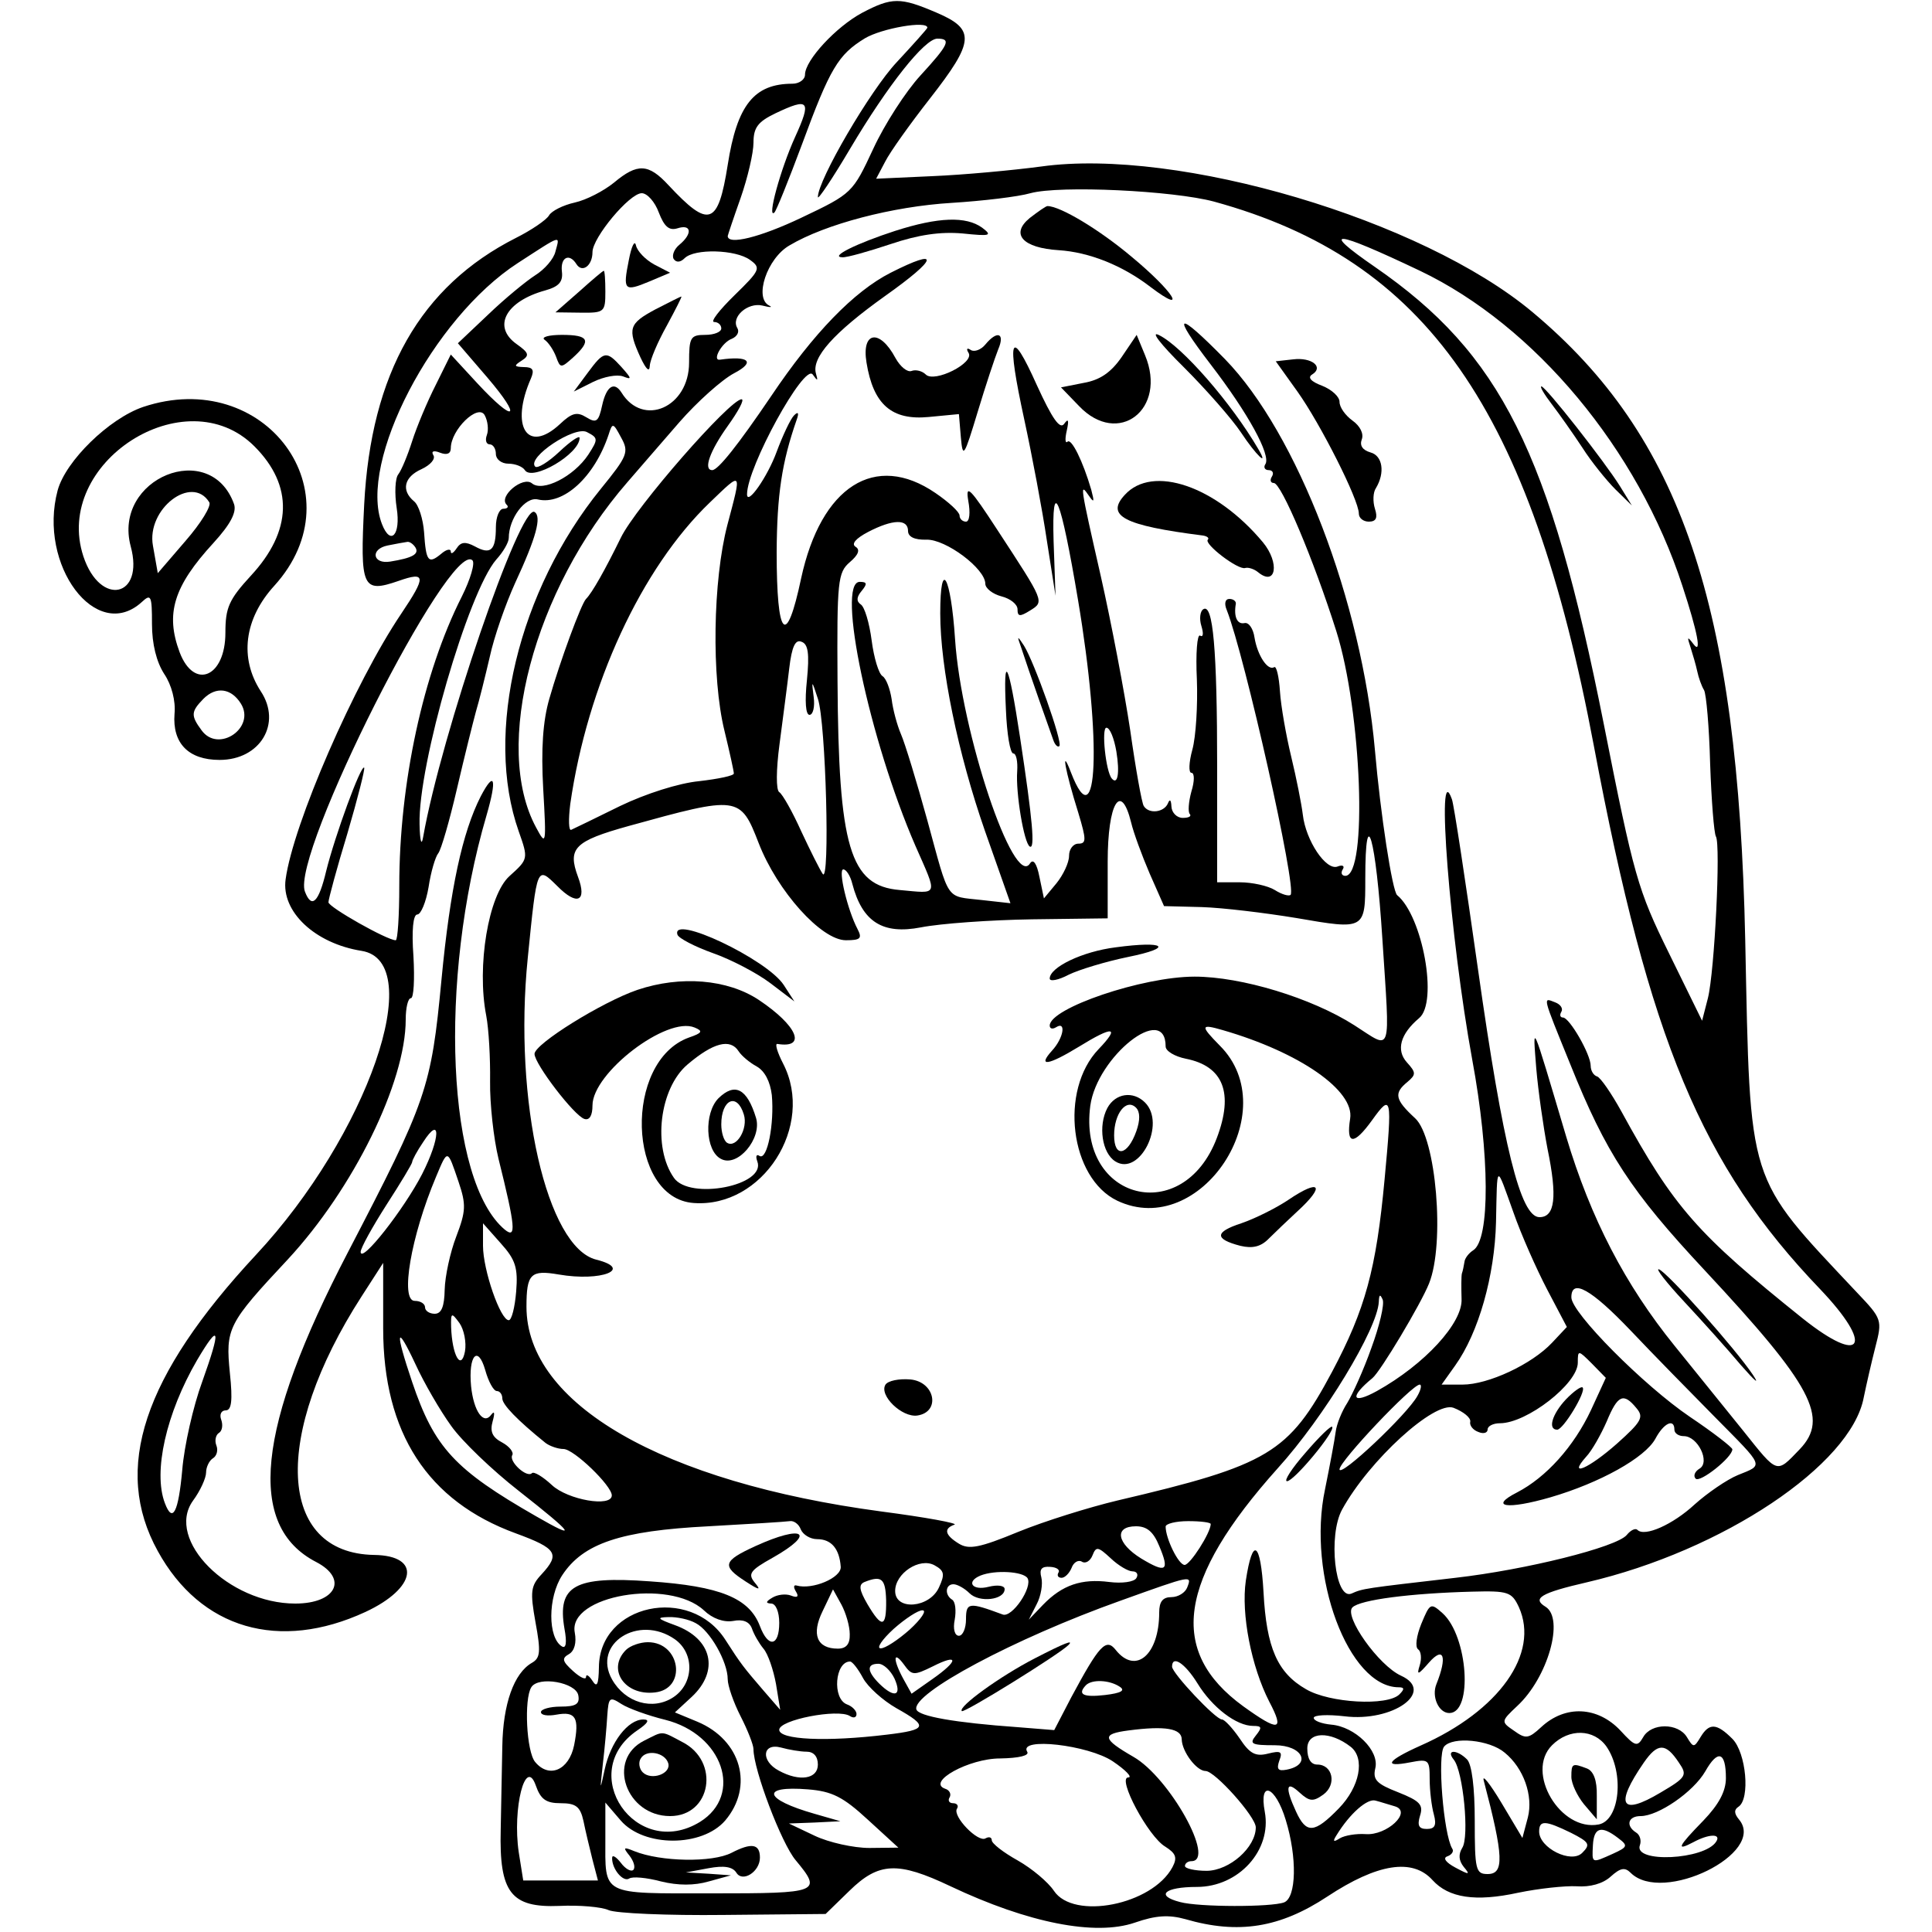 <?xml version="1.0" standalone="no"?>
<!DOCTYPE svg PUBLIC "-//W3C//DTD SVG 20010904//EN"
 "http://www.w3.org/TR/2001/REC-SVG-20010904/DTD/svg10.dtd">
<svg version="1.0" xmlns="http://www.w3.org/2000/svg"
 width="300" height="300" viewBox="0 0 300 300"
 preserveAspectRatio="xMidYMid meet">
<g transform="translate(0,300) scale(0.05,-0.05)"
fill="currentColor" stroke="none">
<path d="M2677 5960 c-80 -43 -177 -147 -177 -192 0 -15 -18 -28 -39 -28 -119
0 -172 -66 -201 -252 -30 -189 -58 -198 -184 -63 -62 67 -96 69 -169 8 -32
-26 -86 -54 -122 -62 -36 -8 -72 -26 -80 -40 -8 -14 -55 -46 -103 -70 -296
-150 -450 -420 -471 -828 -13 -259 -6 -276 107 -237 85 30 86 14 8 -102 -145
-215 -336 -654 -359 -825 -14 -100 91 -199 236 -222 206 -33 18 -573 -328
-944 -351 -377 -446 -665 -305 -920 133 -242 377 -313 645 -189 159 74 175
175 27 177 -300 5 -318 370 -39 803 l67 104 0 -204 c0 -324 138 -536 412 -636
128 -47 138 -64 80 -127 -34 -36 -36 -54 -19 -149 17 -92 15 -111 -11 -126
-56 -32 -90 -128 -92 -259 -1 -70 -4 -186 -5 -259 -5 -196 32 -243 182 -237
62 3 131 -3 153 -13 22 -10 183 -17 357 -15 l317 3 74 72 c91 89 150 92 314
14 241 -114 449 -155 572 -113 66 23 106 25 157 11 165 -48 294 -27 441 70
156 103 265 120 327 51 50 -55 133 -68 266 -39 63 13 145 22 182 20 41 -3 81
8 105 30 30 27 44 30 62 12 99 -99 423 61 337 165 -16 19 -16 31 -2 40 37 24
24 168 -19 211 -49 49 -72 50 -99 5 -20 -33 -22 -33 -42 0 -27 45 -111 45
-136 0 -18 -31 -25 -29 -70 20 -71 76 -172 81 -247 11 -39 -36 -48 -37 -84
-11 -41 28 -41 29 10 77 95 88 147 271 88 308 -43 26 -15 43 128 76 422 98
821 365 860 574 8 39 24 109 36 156 22 85 21 88 -57 170 -344 366 -331 326
-347 1094 -22 1043 -199 1565 -661 1951 -343 287 -1100 511 -1525 452 -90 -12
-242 -26 -338 -30 l-175 -8 28 53 c15 30 78 118 139 196 139 178 142 215 20
267 -112 48 -138 48 -231 -1z m203 -46 c0 -3 -43 -51 -95 -107 -82 -87 -245
-366 -245 -419 0 -10 45 57 100 150 118 199 232 342 271 342 44 0 36 -18 -53
-115 -45 -49 -111 -151 -146 -227 -64 -137 -65 -139 -223 -214 -128 -61 -229
-86 -229 -57 0 2 18 56 40 118 22 63 40 140 40 172 0 47 14 65 68 91 105 50
113 40 61 -74 -45 -99 -88 -256 -64 -234 6 6 44 100 85 210 88 239 113 280
196 331 52 31 194 56 194 33z m890 -540 c660 -181 983 -643 1180 -1691 172
-914 335 -1303 702 -1686 169 -177 133 -240 -53 -92 -328 263 -400 344 -564
644 -31 56 -64 104 -75 108 -11 3 -20 18 -20 33 0 36 -66 150 -86 150 -9 0
-11 8 -5 18 6 10 -3 23 -19 29 -39 15 -42 26 47 -193 110 -274 187 -393 418
-640 333 -357 387 -458 294 -555 -73 -76 -67 -78 -174 56 -51 63 -147 182
-214 265 -154 190 -261 396 -337 650 -110 370 -104 355 -93 212 6 -70 22 -182
35 -250 31 -150 23 -212 -25 -212 -59 0 -113 219 -191 770 -39 275 -75 513
-81 528 -51 142 -6 -431 63 -808 55 -296 56 -560 3 -593 -14 -9 -26 -25 -27
-36 -2 -12 -5 -28 -8 -36 -2 -8 -2 -44 -1 -79 4 -74 -114 -203 -263 -286 -78
-43 -86 -19 -14 40 25 20 151 231 176 294 50 124 22 453 -43 513 -63 58 -67
78 -24 113 27 23 27 29 -2 61 -34 38 -20 88 38 137 60 49 11 317 -68 382 -15
12 -52 253 -69 450 -41 462 -241 984 -466 1215 -150 153 -169 146 -44 -17 116
-151 187 -281 170 -309 -7 -10 -2 -19 10 -19 12 0 17 -9 10 -20 -7 -11 -4 -20
6 -20 23 0 123 -236 194 -460 79 -250 98 -760 28 -760 -11 0 -15 9 -8 20 7 11
-1 15 -16 9 -36 -14 -99 81 -108 161 -4 33 -20 114 -36 180 -16 66 -32 157
-35 203 -3 46 -11 80 -18 75 -20 -12 -52 37 -61 92 -4 28 -18 48 -31 45 -23
-5 -34 20 -27 60 1 8 -8 15 -20 15 -13 0 -17 -14 -8 -35 56 -143 218 -864 198
-884 -5 -5 -27 1 -49 15 -21 13 -70 24 -109 24 l-70 0 0 355 c0 372 -13 512
-43 493 -10 -6 -13 -30 -6 -52 7 -23 6 -36 -4 -30 -9 6 -14 -55 -10 -136 3
-80 -3 -178 -14 -218 -11 -40 -12 -72 -3 -72 10 0 10 -26 0 -58 -9 -33 -11
-64 -5 -70 6 -7 -3 -12 -22 -12 -18 0 -34 16 -35 35 -1 21 -5 25 -11 10 -12
-28 -59 -34 -75 -8 -6 9 -25 115 -42 235 -18 120 -59 335 -91 477 -66 290 -66
293 -37 251 16 -23 17 -19 7 19 -26 89 -62 162 -74 149 -7 -6 -8 9 -2 35 7 32
5 39 -8 21 -13 -19 -37 15 -85 120 -83 185 -95 151 -39 -107 24 -111 56 -280
70 -375 l27 -172 -6 170 c-6 206 22 138 76 -184 74 -440 61 -750 -22 -535 -32
84 -19 8 23 -126 25 -83 25 -95 0 -95 -16 0 -29 -17 -29 -38 0 -21 -18 -59
-39 -85 l-39 -47 -14 67 c-8 41 -19 57 -29 42 -50 -82 -214 407 -233 696 -13
197 -46 255 -46 80 0 -169 55 -435 139 -676 l79 -224 -90 10 c-113 13 -98 -9
-168 247 -33 120 -70 241 -82 268 -12 28 -25 76 -29 109 -5 32 -17 64 -28 71
-12 7 -27 57 -34 111 -7 54 -22 105 -34 112 -14 10 -13 23 3 42 18 22 17 28
-6 28 -74 0 30 -491 173 -820 70 -159 73 -148 -49 -137 -155 13 -190 133 -193
649 -2 311 1 337 38 369 27 23 33 39 18 48 -14 9 1 26 39 46 77 40 124 41 124
3 0 -18 20 -28 57 -27 60 2 183 -90 183 -137 0 -14 23 -32 50 -39 28 -7 50
-25 50 -40 0 -23 7 -24 39 -4 45 28 45 26 -102 251 -84 129 -99 144 -90 90 7
-37 4 -65 -7 -65 -11 0 -20 9 -20 19 0 11 -34 42 -75 70 -187 128 -355 21
-417 -265 -46 -218 -76 -186 -76 81 1 179 16 279 62 411 8 22 5 27 -8 14 -11
-11 -35 -62 -54 -113 -28 -77 -92 -169 -92 -132 0 84 178 408 204 372 15 -21
17 -21 10 3 -14 49 54 126 215 241 165 117 173 151 17 72 -114 -58 -240 -188
-371 -383 -103 -152 -165 -230 -183 -230 -29 0 -7 60 48 137 33 46 53 83 43
83 -36 0 -329 -335 -375 -430 -49 -100 -89 -171 -108 -190 -15 -15 -81 -194
-114 -310 -20 -69 -26 -156 -19 -280 10 -175 9 -178 -22 -120 -136 251 -8 737
283 1072 34 39 107 124 162 187 55 63 132 132 170 152 67 35 46 55 -44 42 -26
-4 6 54 37 65 16 7 24 21 17 33 -21 34 32 81 78 70 23 -6 33 -6 21 0 -48 23
-7 147 63 187 111 66 320 121 504 132 96 6 206 19 244 30 92 25 443 8 570 -26z
m-1724 -34 c17 -44 32 -57 58 -49 44 14 47 -17 6 -51 -16 -13 -24 -33 -18 -44
8 -12 21 -11 34 2 31 31 159 27 203 -5 35 -25 32 -32 -48 -110 -47 -46 -76
-83 -63 -83 12 0 22 -9 22 -20 0 -11 -22 -20 -50 -20 -46 0 -50 -8 -50 -86 0
-139 -143 -202 -210 -93 -23 36 -47 19 -60 -40 -11 -51 -18 -56 -49 -37 -29
18 -45 14 -82 -21 -101 -94 -156 -8 -90 142 11 26 6 35 -22 35 -31 1 -32 4 -7
20 25 16 23 24 -15 51 -77 54 -35 133 88 167 43 12 56 27 52 59 -5 44 23 58
45 23 18 -29 50 -5 50 37 0 45 115 183 153 183 17 0 41 -27 53 -60z m-321
-121 c-5 -23 -34 -56 -63 -74 -28 -18 -94 -72 -146 -122 l-94 -89 92 -107
c110 -129 85 -143 -31 -18 l-83 90 -47 -95 c-26 -51 -59 -130 -73 -174 -14
-44 -33 -90 -43 -103 -10 -12 -12 -60 -5 -105 13 -83 -19 -119 -46 -49 -74
193 158 639 422 810 139 90 131 88 117 36z m2685 -60 c356 -170 677 -554 815
-979 47 -143 61 -216 34 -180 -19 25 -20 23 -9 -10 7 -22 17 -56 21 -75 4 -19
13 -45 21 -58 7 -12 16 -115 19 -229 4 -114 12 -216 18 -226 15 -25 -4 -418
-25 -502 l-18 -70 -103 210 c-97 197 -109 240 -202 710 -168 847 -320 1151
-711 1421 -174 120 -129 116 140 -12z m-2898 -510 c-6 -16 -2 -29 9 -29 10 0
19 -13 19 -30 0 -16 17 -30 39 -30 21 0 44 -9 51 -20 23 -36 170 50 170 100 0
9 -28 -10 -63 -43 -34 -32 -68 -53 -75 -46 -27 28 123 128 161 107 35 -18 35
-22 4 -70 -45 -68 -142 -117 -175 -89 -28 23 -104 -40 -79 -66 8 -7 3 -13 -10
-13 -12 0 -23 -25 -23 -57 0 -72 -16 -87 -65 -60 -30 16 -44 14 -57 -6 -10
-15 -18 -19 -18 -10 0 10 -14 7 -30 -7 -40 -33 -47 -24 -53 67 -3 41 -17 85
-31 96 -41 34 -31 76 23 100 28 13 44 32 37 43 -8 13 1 16 21 8 21 -8 33 -3
33 14 0 57 84 139 105 103 10 -18 13 -46 7 -62z m354 -167 c-256 -315 -363
-759 -255 -1064 30 -85 30 -86 -29 -139 -65 -59 -102 -279 -72 -433 8 -42 13
-133 12 -204 -1 -70 11 -178 26 -240 53 -213 56 -250 20 -221 -180 150 -208
772 -57 1287 33 114 25 141 -18 59 -57 -112 -95 -286 -122 -570 -32 -337 -45
-374 -291 -847 -284 -545 -315 -849 -98 -961 100 -52 62 -129 -65 -129 -207 0
-404 198 -318 319 23 31 41 71 41 88 0 17 10 37 21 44 12 7 17 25 11 40 -6 15
-2 33 8 39 10 6 13 24 7 41 -6 16 0 29 14 29 18 0 22 30 13 115 -14 140 -7
154 180 354 203 219 366 549 366 745 0 36 7 66 16 66 9 0 12 59 8 130 -6 81
-1 130 12 130 11 0 27 38 35 85 7 47 21 94 30 105 9 11 35 101 58 200 23 99
50 207 59 240 10 33 29 110 43 170 13 61 49 164 79 230 65 140 83 206 60 220
-44 27 -290 -692 -346 -1010 -5 -29 -10 -12 -11 40 -5 184 151 721 238 822 22
24 39 54 39 67 0 61 51 129 90 120 79 -19 176 69 220 201 12 38 14 38 39 -9
25 -45 20 -57 -63 -159z m393 -112 c-45 -172 -50 -474 -9 -640 16 -66 29 -125
29 -132 1 -7 -48 -17 -108 -24 -63 -6 -166 -39 -245 -77 -75 -37 -143 -70
-152 -74 -8 -4 -9 32 -3 80 53 369 221 733 434 937 101 97 99 100 54 -70z
m-969 -70 c13 -21 -10 -33 -78 -44 -55 -9 -63 39 -8 50 25 5 52 10 60 11 7 2
19 -6 26 -17z m144 -153 c-120 -237 -194 -580 -194 -898 0 -93 -5 -169 -11
-169 -27 0 -209 103 -209 118 0 9 26 106 59 214 32 109 55 200 52 204 -10 10
-91 -212 -118 -321 -23 -97 -45 -119 -66 -64 -44 114 450 1093 520 1029 9 -8
-6 -59 -33 -113z m1072 -259 c-7 -66 -4 -108 8 -108 11 0 17 25 13 55 -7 54
-6 54 13 -5 25 -74 38 -578 15 -544 -9 13 -39 73 -67 133 -27 60 -58 115 -68
121 -10 6 -10 68 1 150 10 77 24 182 30 234 8 68 19 91 38 83 21 -7 25 -37 17
-119z m961 -222 c11 -67 4 -105 -14 -84 -19 21 -33 158 -17 158 11 0 24 -33
31 -74z m-1111 -284 c58 -150 195 -302 271 -302 46 0 51 6 36 35 -31 59 -61
185 -44 185 9 0 22 -20 28 -45 31 -118 94 -158 213 -135 61 12 216 23 345 25
l235 3 0 176 c0 182 41 251 73 121 7 -30 33 -101 57 -157 l45 -102 117 -3 c65
-2 197 -18 294 -34 214 -37 214 -37 214 122 0 244 33 128 53 -186 24 -371 32
-345 -87 -269 -133 85 -351 151 -496 151 -162 0 -450 -98 -450 -152 0 -10 9
-12 20 -5 32 20 23 -34 -13 -73 -46 -51 -12 -46 83 12 107 66 130 64 62 -7
-123 -128 -89 -401 58 -471 258 -122 522 279 318 482 -61 62 -60 68 9 48 239
-69 410 -188 396 -275 -13 -82 11 -84 68 -5 61 85 63 74 39 -183 -26 -280 -60
-404 -163 -598 -135 -253 -197 -290 -667 -400 -88 -21 -226 -64 -307 -97 -121
-50 -154 -56 -185 -37 -44 27 -48 47 -14 59 14 4 -89 23 -227 41 -680 91
-1102 334 -1102 636 0 102 13 115 100 100 133 -23 233 17 117 46 -154 38 -258
493 -213 937 29 289 28 286 92 223 61 -62 93 -48 64 29 -33 89 -11 111 158
158 340 94 346 94 403 -53z m1264 -632 c0 -14 28 -31 63 -38 116 -23 149 -106
96 -246 -105 -277 -432 -194 -393 100 21 153 234 322 234 184z m-2309 -396
c-56 -109 -190 -280 -191 -242 0 12 36 77 80 146 44 68 80 128 80 133 0 6 15
34 34 62 56 87 54 13 -3 -99z m113 -24 c24 -71 23 -91 -7 -170 -19 -49 -35
-124 -36 -165 -1 -53 -10 -75 -31 -75 -16 0 -30 9 -30 20 0 11 -14 20 -32 20
-46 0 -12 200 66 385 37 88 35 88 70 -15z m3276 -95 c24 -69 72 -177 105 -240
l61 -116 -46 -49 c-63 -67 -198 -130 -278 -130 l-65 0 42 59 c73 102 123 279
127 446 4 185 -1 183 54 30z m-3097 -246 c-4 -49 -14 -89 -23 -89 -26 0 -80
156 -80 231 l0 70 55 -62 c46 -51 54 -76 48 -150z m3461 -121 c69 -73 187
-193 261 -268 157 -159 153 -148 72 -181 -34 -14 -95 -56 -134 -91 -68 -63
-156 -102 -178 -79 -6 6 -21 -1 -33 -16 -32 -38 -313 -108 -532 -133 -285 -33
-287 -33 -323 -49 -51 -21 -73 181 -29 261 84 153 287 338 346 316 31 -12 54
-31 52 -43 -3 -11 8 -26 25 -32 16 -7 29 -3 29 8 0 10 17 19 38 19 84 0 242
123 242 188 0 40 1 40 44 -3 l43 -44 -46 -100 c-53 -113 -139 -209 -230 -256
-88 -45 -31 -54 104 -15 154 45 294 123 326 182 26 49 59 64 59 28 0 -11 13
-20 29 -20 44 0 83 -81 49 -101 -15 -9 -20 -23 -12 -31 13 -14 114 66 114 91
0 6 -59 52 -132 101 -143 97 -368 323 -368 371 0 60 62 25 184 -103z m-805
-54 c-24 -68 -59 -145 -75 -171 -17 -26 -33 -66 -36 -90 -3 -24 -18 -104 -33
-178 -57 -268 73 -615 229 -615 18 0 18 -6 2 -22 -37 -37 -217 -27 -290 16
-89 51 -123 129 -132 301 -9 158 -34 175 -55 36 -15 -103 17 -267 73 -376 48
-91 30 -94 -81 -14 -235 171 -203 393 107 739 144 159 310 433 314 517 1 23 4
25 12 7 6 -15 -10 -82 -35 -150z m-2815 -11 c-12 -62 -40 -12 -43 76 -1 45 1
46 26 12 14 -20 22 -60 17 -88z m-816 -94 c-28 -76 -56 -200 -62 -274 -12
-132 -30 -167 -54 -103 -37 97 4 279 100 444 71 120 75 98 16 -67z m773 -137
c33 -47 128 -138 210 -202 173 -136 186 -155 54 -79 -253 145 -316 213 -385
417 -54 160 -50 184 10 56 27 -59 77 -145 111 -192z m142 108 c9 0 17 -10 17
-23 0 -19 46 -67 134 -138 13 -10 39 -19 56 -19 32 0 150 -114 150 -144 0 -38
-137 -14 -186 32 -28 26 -56 43 -62 37 -16 -16 -73 37 -61 56 5 9 -9 27 -31
39 -31 16 -39 34 -30 66 7 25 6 34 -4 21 -24 -34 -55 10 -63 88 -9 95 21 130
44 50 10 -36 26 -65 36 -65z m2859 -15 c-31 -57 -242 -256 -242 -228 0 25 225
263 249 263 7 0 4 -16 -7 -35z m680 -38 c24 -28 16 -42 -60 -110 -88 -78 -155
-107 -96 -41 18 19 46 69 64 110 34 82 52 90 92 41z m-2595 -377 c7 -16 29
-30 51 -30 44 0 69 -30 73 -86 2 -34 -88 -72 -137 -58 -10 3 -10 -6 -2 -19 10
-16 4 -20 -16 -12 -16 6 -42 3 -58 -7 -20 -12 -21 -17 -3 -18 14 0 25 -25 25
-60 0 -73 -34 -79 -60 -10 -33 87 -123 124 -342 139 -234 17 -288 -13 -265
-147 8 -43 5 -63 -8 -55 -44 27 -44 152 1 221 65 99 181 138 454 152 127 7
240 14 253 16 12 2 28 -9 34 -26z m1273 17 c0 -27 -64 -127 -81 -127 -19 0
-59 82 -59 119 0 9 32 17 70 17 39 0 70 -4 70 -9z m-160 -68 c33 -78 22 -86
-56 -39 -76 47 -85 100 -16 100 34 0 54 -17 72 -61z m-83 -79 c14 0 19 -10 12
-21 -7 -12 -45 -17 -84 -12 -86 11 -146 -9 -206 -71 l-44 -46 24 47 c14 26 20
64 15 84 -7 26 1 35 27 33 20 -1 32 -9 26 -18 -5 -9 -1 -16 10 -16 10 0 24 14
31 31 6 17 21 26 32 19 11 -7 26 2 33 20 11 28 17 27 56 -9 24 -23 55 -41 68
-41z m-601 -50 c-29 -64 -136 -73 -136 -11 0 55 76 105 122 80 31 -17 33 -28
14 -69z m275 29 c17 -28 -48 -124 -77 -113 -105 39 -114 38 -114 -15 0 -28
-10 -51 -22 -51 -13 0 -19 21 -13 50 5 28 2 56 -8 62 -24 15 -21 48 4 48 12 0
35 -13 50 -28 30 -30 109 -21 109 13 0 11 -22 14 -50 7 -51 -13 -71 16 -25 35
45 18 132 13 146 -8z m-439 -69 c1 -85 -13 -88 -58 -12 -26 45 -28 61 -9 69
53 21 65 11 67 -57z m935 40 c-6 -16 -28 -30 -49 -30 -27 0 -38 -14 -38 -48 0
-131 -73 -194 -135 -116 -30 38 -51 15 -138 -147 l-53 -102 -112 9 c-197 14
-309 34 -316 55 -16 49 303 220 634 338 223 80 222 80 207 41z m-1048 -145 c1
-31 -11 -45 -37 -45 -65 0 -83 44 -47 117 l32 67 26 -47 c14 -26 26 -67 26
-92z m2078 84 c65 -144 -61 -322 -305 -430 -105 -47 -119 -69 -32 -52 57 11
60 8 60 -52 0 -36 6 -85 13 -110 9 -34 3 -45 -22 -45 -25 0 -30 11 -21 41 11
34 0 46 -68 73 -67 26 -79 39 -71 74 14 55 -63 130 -137 136 -30 3 -54 12 -54
21 0 9 43 11 95 5 151 -19 284 77 176 126 -70 32 -178 185 -151 212 24 24 182
44 372 49 112 3 123 -1 145 -48z m-2531 -10 c27 -26 62 -38 91 -33 30 6 50 -2
58 -23 6 -18 22 -46 36 -63 14 -16 31 -66 39 -110 l13 -80 -52 60 c-61 71 -70
82 -118 157 -110 172 -392 111 -393 -85 -1 -54 -6 -64 -20 -42 -11 17 -20 22
-20 12 0 -10 -18 -2 -41 19 -33 30 -35 39 -12 52 17 10 24 35 18 67 -22 115
293 169 401 69z m639 -60 c-36 -32 -77 -59 -90 -58 -14 0 4 27 40 60 36 32 77
59 90 58 14 0 -4 -27 -40 -60z m-664 20 c44 -23 99 -120 99 -174 0 -20 18 -72
40 -115 22 -43 40 -89 40 -102 0 -64 87 -293 131 -345 83 -100 75 -103 -259
-103 -349 0 -332 -9 -332 173 l0 109 48 -56 c72 -83 252 -83 324 0 90 106 50
250 -86 307 l-70 29 52 48 c87 81 64 181 -52 223 -55 20 -58 24 -20 25 26 1
64 -7 85 -19z m-65 -50 c62 -44 59 -138 -5 -180 -64 -42 -149 -17 -190 55 -63
111 82 204 195 125z m801 -84 c81 41 81 18 -2 -40 l-64 -45 -25 45 c-33 60
-33 92 1 46 25 -35 31 -35 90 -6z m-217 -36 c15 -28 62 -70 104 -94 100 -56
96 -67 -29 -82 -189 -23 -335 -16 -335 15 0 31 182 66 219 43 12 -8 21 -5 21
6 0 10 -13 24 -30 30 -46 18 -37 133 10 133 7 0 25 -23 40 -51z m98 -2 c24
-54 0 -62 -47 -16 -39 39 -40 62 -3 62 16 0 38 -21 50 -46z m941 -15 c46 -75
121 -132 173 -132 27 0 28 -5 8 -30 -21 -26 -13 -30 59 -30 87 0 116 -61 36
-76 -26 -5 -31 2 -22 28 11 28 5 32 -35 22 -39 -10 -57 0 -88 47 -22 32 -47
59 -55 59 -20 0 -155 144 -155 164 0 37 40 11 79 -52z m-1923 -37 c5 -27 -7
-35 -55 -35 -33 0 -61 -8 -61 -17 0 -10 21 -13 48 -8 60 11 72 -9 55 -95 -16
-78 -78 -104 -121 -52 -27 32 -35 195 -12 232 22 36 139 15 146 -25z m1681 27
c19 -12 5 -20 -45 -26 -69 -8 -87 2 -59 31 19 18 72 16 104 -5z m-1411 -103
c179 -45 243 -233 108 -317 -199 -122 -387 153 -195 284 34 23 40 34 19 34
-48 0 -102 -71 -120 -155 -15 -69 -15 -68 -6 15 6 50 12 118 14 152 4 57 7 60
44 36 22 -14 83 -36 136 -49z m1604 -61 c1 -38 46 -98 74 -98 29 0 156 -142
156 -175 0 -62 -81 -134 -152 -135 -37 0 -68 7 -68 15 0 8 9 15 20 15 77 0
-68 260 -180 324 -97 56 -100 71 -15 82 114 15 165 6 165 -28z m525 -23 c45
-36 28 -124 -37 -191 -76 -78 -101 -80 -133 -10 -35 76 -31 98 11 59 31 -28
42 -29 74 -6 42 31 29 93 -19 93 -20 0 -31 18 -31 50 0 53 71 55 135 5z m794
1 c56 -81 42 -229 -24 -242 -119 -23 -229 162 -145 246 53 53 130 51 169 -4z
m-316 -19 c59 -48 89 -134 72 -201 l-17 -64 -65 109 c-36 60 -61 91 -55 69 62
-236 64 -290 12 -290 -37 0 -40 13 -40 166 0 102 -9 175 -24 190 -32 32 -67
31 -41 -1 29 -36 49 -240 26 -274 -12 -20 -11 -39 5 -59 21 -25 17 -25 -26 -2
-30 16 -40 30 -25 35 14 5 21 16 15 24 -27 45 -47 291 -25 317 27 32 141 21
188 -19z m-2168 3 c22 0 35 -15 35 -40 0 -45 -57 -54 -121 -19 -57 30 -52 87
6 72 25 -7 61 -13 80 -13z m951 -30 c40 -27 62 -50 48 -50 -36 0 62 -184 115
-215 33 -21 38 -34 22 -64 -63 -117 -307 -165 -368 -73 -18 27 -68 69 -112 94
-45 25 -81 53 -81 63 0 9 -8 12 -19 6 -23 -15 -104 69 -89 92 6 9 0 17 -12 17
-12 0 -17 8 -11 18 6 10 0 23 -14 27 -58 21 74 94 171 94 59 1 92 9 84 21 -28
46 190 21 266 -30z m1758 -4 c27 -39 23 -46 -57 -93 -124 -74 -143 -39 -52 93
43 62 68 62 109 0z m146 -48 c0 -41 -22 -82 -70 -132 -80 -82 -86 -96 -31 -67
48 26 87 27 71 2 -35 -57 -259 -68 -237 -11 5 14 0 32 -12 39 -33 21 -25 51
14 51 55 0 164 75 201 139 39 69 64 61 64 -21z m-3619 -78 c47 0 61 -10 71
-55 6 -30 19 -84 28 -120 l17 -65 -116 0 -116 0 -14 88 c-20 136 21 298 53
207 15 -43 32 -55 77 -55z m954 -51 l95 -87 -90 -1 c-49 0 -126 17 -170 38
l-80 38 80 3 80 4 -80 23 c-158 45 -170 88 -21 76 75 -6 109 -23 186 -94z
m1298 -1 c36 -117 33 -241 -5 -256 -40 -15 -264 -15 -323 1 -78 20 -49 47 52
47 130 0 233 114 211 233 -19 101 33 81 65 -25z m340 42 c53 -17 -26 -91 -92
-86 -29 2 -65 -4 -80 -13 -20 -13 -23 -10 -10 10 41 67 96 115 121 107 16 -4
43 -13 61 -18z m546 -82 c57 -29 61 -36 35 -62 -34 -35 -134 15 -134 66 0 36
19 35 99 -4z m146 -16 c32 -24 30 -28 -16 -49 -67 -30 -65 -31 -62 27 3 55 26
62 78 22z"/>
<path d="M3198 5323 c-61 -50 -22 -93 90 -100 94 -6 198 -47 286 -115 118 -89
70 -13 -59 94 -102 86 -223 158 -262 158 -5 0 -29 -17 -55 -37z"/>
<path d="M2780 5283 c-120 -39 -205 -81 -164 -82 14 -1 81 18 150 41 86 29
154 39 223 33 87 -9 94 -7 61 18 -50 36 -136 33 -270 -10z"/>
<path d="M3677 4859 c69 -69 149 -160 177 -202 47 -71 88 -110 54 -52 -84 144
-237 319 -308 354 -29 15 3 -27 77 -100z"/>
<path d="M2691 4874 c21 -130 78 -180 193 -169 l94 9 6 -72 c6 -67 10 -61 52
78 25 83 54 170 64 195 22 51 -3 60 -40 15 -13 -16 -34 -24 -45 -17 -12 8 -15
4 -7 -9 19 -31 -106 -94 -133 -67 -11 11 -31 16 -44 11 -13 -5 -35 13 -50 40
-49 92 -106 83 -90 -14z"/>
<path d="M3484 4892 c-33 -48 -67 -72 -118 -81 l-71 -14 56 -58 c122 -128 275
-10 205 158 l-26 63 -46 -68z"/>
<path d="M4016 4884 l-54 -6 68 -95 c71 -100 190 -335 190 -378 0 -14 14 -25
31 -25 23 0 28 12 19 40 -7 22 -6 51 3 64 29 48 21 101 -17 111 -24 7 -34 21
-27 40 7 18 -5 42 -29 59 -22 16 -40 41 -40 58 0 16 -24 38 -54 50 -35 13 -46
26 -31 35 37 23 -1 54 -59 47z"/>
<path d="M3493 4463 c-60 -65 -3 -95 242 -126 14 -2 21 -8 16 -13 -13 -13 94
-95 116 -88 9 3 28 -3 40 -13 56 -46 68 29 15 93 -146 175 -343 242 -429 147z"/>
<path d="M3171 3990 c22 -68 89 -258 100 -288 5 -15 14 -24 19 -19 11 11 -78
261 -110 312 -21 32 -22 31 -9 -5z"/>
<path d="M3124 3795 c3 -74 13 -135 23 -135 9 0 14 -25 12 -55 -5 -67 21 -223
39 -234 17 -10 9 81 -30 338 -36 238 -53 271 -44 86z"/>
<path d="M5230 1958 c55 -59 135 -148 177 -198 43 -49 59 -63 37 -30 -54 81
-265 318 -292 328 -12 4 23 -41 78 -100z"/>
<path d="M1953 5193 c-19 -95 -15 -100 64 -67 l64 27 -50 26 c-27 15 -52 41
-56 59 -4 18 -14 -3 -22 -45z"/>
<path d="M1798 5094 l-73 -64 78 -1 c74 -1 77 2 77 65 0 36 -2 66 -5 65 -3 0
-38 -30 -77 -65z"/>
<path d="M2035 5039 c-82 -44 -87 -59 -46 -149 18 -38 28 -47 29 -26 1 19 25
75 53 125 27 50 48 91 45 90 -3 0 -40 -19 -81 -40z"/>
<path d="M1691 4945 c12 -8 28 -32 36 -53 13 -36 15 -36 53 -2 58 53 49 70
-35 70 -41 0 -65 -7 -54 -15z"/>
<path d="M1825 4842 l-43 -58 60 30 c33 16 74 24 93 17 28 -11 27 -7 -4 28
-48 53 -55 52 -106 -17z"/>
<path d="M4819 4745 c23 -30 66 -91 95 -135 28 -44 75 -102 103 -130 l51 -50
-37 60 c-48 77 -231 310 -244 310 -6 0 9 -25 32 -55z"/>
<path d="M2104 3097 c4 -11 54 -37 110 -57 57 -20 137 -62 178 -93 l75 -57
-33 51 c-52 80 -352 222 -330 156z"/>
<path d="M3465 3058 c-104 -13 -205 -62 -205 -97 0 -10 27 -5 59 12 33 16 116
41 184 55 144 29 117 51 -38 30z"/>
<path d="M1980 2926 c-109 -37 -320 -168 -320 -199 0 -31 123 -192 155 -202
16 -5 25 11 25 42 0 101 231 278 317 242 27 -11 24 -17 -17 -31 -204 -73 -192
-499 14 -514 214 -16 378 239 278 433 -18 35 -26 62 -18 61 93 -15 62 57 -58
137 -97 64 -242 76 -376 31z m314 -191 c9 -14 34 -35 56 -47 25 -14 42 -47 47
-89 8 -89 -14 -203 -38 -189 -10 7 -13 -1 -7 -17 28 -75 -210 -121 -259 -51
-67 95 -45 278 42 352 80 68 133 82 159 41z"/>
<path d="M2231 2589 c-45 -46 -41 -163 8 -188 51 -28 128 63 109 127 -28 92
-66 111 -117 61z m79 -50 c14 -44 -23 -106 -52 -88 -10 6 -18 32 -18 57 0 78
49 100 70 31z"/>
<path d="M4000 2273 c-39 -26 -104 -58 -145 -72 -83 -27 -84 -49 -3 -70 38 -9
64 -3 89 23 20 20 59 57 87 83 90 82 72 104 -28 36z"/>
<path d="M2750 1700 c-21 -33 51 -103 99 -96 73 11 55 105 -22 112 -35 3 -69
-4 -77 -16z"/>
<path d="M3439 2559 c-29 -55 -17 -140 25 -166 75 -47 158 117 92 183 -37 37
-92 29 -117 -17z m90 -72 c-27 -76 -69 -84 -69 -13 0 68 38 116 68 86 13 -13
13 -39 1 -73z"/>
<path d="M4863 1654 c-43 -46 -57 -94 -27 -94 19 0 91 119 79 131 -4 5 -28
-12 -52 -37z"/>
<path d="M4054 1488 c-42 -48 -68 -88 -57 -88 22 0 152 157 140 169 -4 4 -41
-32 -83 -81z"/>
<path d="M2345 1198 c-100 -46 -104 -61 -30 -109 43 -28 50 -29 29 -4 -22 27
-15 38 55 77 138 78 97 105 -54 36z"/>
<path d="M3214 850 c-107 -55 -240 -151 -227 -164 7 -7 302 176 331 205 18 18
-11 7 -104 -41z"/>
<path d="M4414 957 c-15 -37 -20 -72 -10 -79 9 -6 12 -28 5 -50 -10 -32 -5
-30 29 9 46 52 57 18 23 -67 -16 -39 7 -90 40 -90 74 0 58 239 -21 310 -37 33
-39 32 -66 -33z"/>
<path d="M2272 246 c-60 -31 -220 -28 -302 5 -34 14 -36 12 -15 -14 13 -17 19
-36 12 -44 -7 -7 -25 3 -39 22 -15 19 -27 26 -27 15 -1 -34 34 -76 53 -64 10
7 54 3 99 -9 53 -13 103 -13 148 0 l69 19 -70 5 -70 4 70 13 c48 9 75 5 87
-14 19 -31 73 3 73 47 0 43 -26 47 -88 15z"/>
<path d="M1944 876 c-60 -60 -4 -143 90 -132 100 11 80 156 -22 156 -24 0 -55
-11 -68 -24z"/>
<path d="M2000 594 c-117 -59 -56 -234 81 -234 128 0 156 170 38 230 -68 36
-57 35 -119 4z m75 -69 c11 -33 -52 -56 -79 -29 -11 11 -14 31 -6 43 17 29 74
19 85 -14z"/>
<path d="M4880 482 c0 -21 18 -59 39 -85 l40 -47 0 73 c1 48 -10 77 -31 85
-45 17 -48 16 -48 -26z"/>
<path d="M444 4736 c-105 -36 -240 -167 -265 -259 -62 -232 120 -475 261 -347
29 27 32 21 32 -68 0 -62 14 -118 38 -155 23 -34 36 -84 32 -124 -7 -91 43
-143 140 -143 126 0 194 113 128 213 -67 103 -52 225 42 328 261 288 -29 682
-408 555z m346 -122 c122 -122 118 -263 -11 -402 -68 -74 -79 -99 -79 -177 0
-138 -97 -179 -142 -61 -45 120 -19 205 105 340 53 58 72 95 64 120 -73 205
-378 81 -321 -131 43 -159 -95 -188 -147 -31 -96 291 317 556 531 342z m-140
-174 c7 -11 -26 -65 -74 -120 l-86 -100 -15 85 c-21 114 121 223 175 135z m98
-625 c47 -75 -70 -155 -122 -83 -34 46 -33 58 6 98 39 39 86 33 116 -15z"/>
</g>
</svg>
